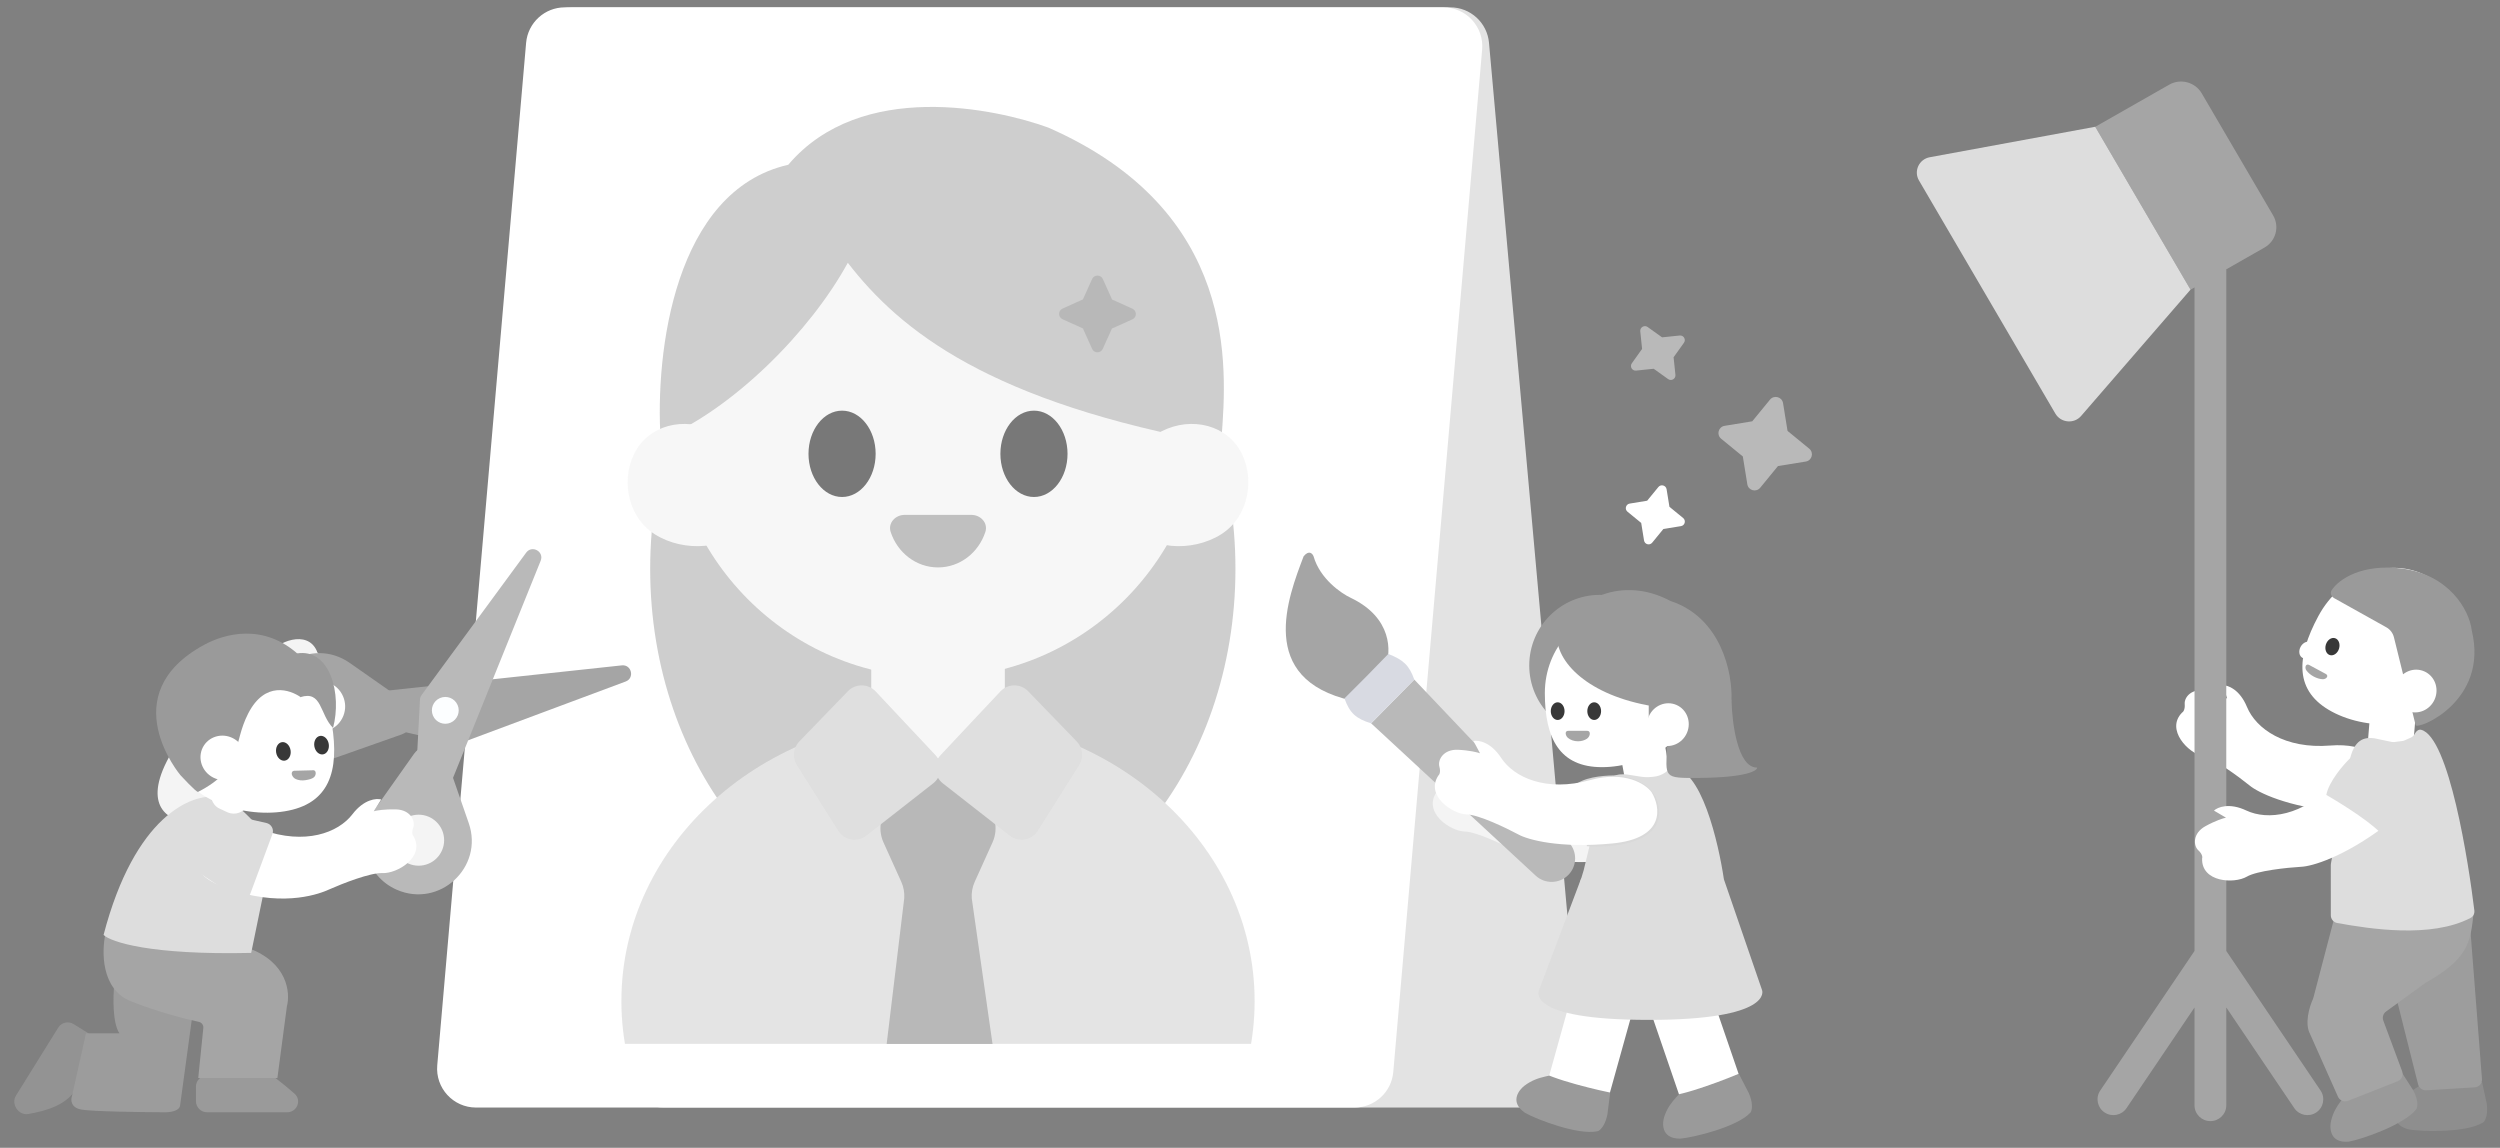 <svg width="318" height="146" viewBox="0 0 318 146" fill="none" xmlns="http://www.w3.org/2000/svg">
<rect x="0" y="0" width="318" height="146" fill="#808080" stroke="none"/>
<path d="M24.924 140.063V138.224C24.924 137.44 25.559 136.805 26.343 136.805H34.147C34.456 136.805 34.758 136.906 35.003 137.094C35.973 137.839 36.741 138.471 37.467 139.117C38.411 139.957 37.782 141.482 36.518 141.482H26.343C25.559 141.482 24.924 140.847 24.924 140.063Z" fill="#9A9A9A"/>
<path d="M9.359 130.261L11.147 131.373C11.718 131.728 11.961 132.434 11.73 133.065L9.838 138.238C8.652 140.51 6.007 141.277 3.601 141.703C2.357 141.923 1.365 140.431 2.033 139.358L7.405 130.717C7.819 130.052 8.694 129.848 9.359 130.261Z" fill="#939393"/>
<path d="M15.189 131.438C14.284 130.067 14.378 126.707 14.538 125.199L24.924 125.816L22.902 140.659C22.764 141.372 21.496 141.504 20.879 141.481C17.943 141.47 11.727 141.385 10.356 141.139C8.985 140.892 8.985 139.893 9.156 139.425L10.938 131.438H15.189Z" fill="#9C9C9C"/>
<path d="M16.624 127.351C12.842 125.834 12.915 120.975 13.424 118.734L31.543 120.581C36.604 122.412 36.95 126.3 36.491 128.015L35.285 137.124H25.216L25.864 130.757C25.901 130.39 25.652 130.056 25.292 129.979C23.465 129.588 19.96 128.689 16.624 127.351Z" fill="#A5A5A5"/>
<path d="M306.366 143.657C303.855 142.985 304.787 140.969 305.131 140.445C305.77 139.472 306.476 138.935 307.277 138.422C307.413 138.335 307.551 138.249 307.693 138.162C307.851 138.168 308.015 138.173 308.184 138.175C310.06 138.204 312.496 137.993 314.239 137.796C314.822 137.731 315.328 137.666 315.709 137.613L316.025 139.062L316.305 140.349C316.488 141.569 316.214 142.316 315.996 142.628C315.964 142.672 315.934 142.708 315.907 142.735C315.87 142.76 315.831 142.785 315.792 142.809C313.707 144.087 308.081 143.965 306.366 143.657Z" fill="#8E8E8E"/>
<path d="M298.776 145.214C296.189 145.46 296.358 143.245 296.498 142.634C296.757 141.5 297.231 140.75 297.803 139.99C297.9 139.861 298 139.732 298.102 139.601C298.253 139.552 298.408 139.499 298.567 139.442C300.335 138.814 302.544 137.767 304.109 136.974C304.633 136.709 305.084 136.472 305.423 136.289L306.224 137.537L306.936 138.646C307.533 139.725 307.537 140.521 307.441 140.889C307.427 140.942 307.412 140.986 307.395 141.02C307.369 141.057 307.342 141.094 307.313 141.13C305.805 143.056 300.49 144.904 298.776 145.214Z" fill="#9A9A9A"/>
<path d="M302.439 117.464C302.286 116.858 302.719 116.271 303.341 116.239L313.04 115.734C313.589 115.705 314.065 116.124 314.107 116.671L315.707 137.253C315.75 137.803 315.338 138.277 314.787 138.31L308.627 138.685C308.14 138.715 307.697 138.39 307.578 137.916L302.439 117.464Z" fill="#9D9D9D"/>
<path d="M294.264 126.911L297.047 116.286L314.659 115.945C314.259 120.028 313.89 121.967 308.507 125.029L303.506 128.666C303.143 128.93 303.001 129.403 303.157 129.823L305.55 136.256C305.74 136.767 305.486 137.336 304.979 137.535L298.669 140.023C298.171 140.219 297.606 139.988 297.389 139.499L293.856 131.562C293.109 130.214 293.752 128.073 294.201 127.088C294.227 127.031 294.249 126.972 294.264 126.911Z" fill="#A5A5A5"/>
<path d="M67.799 6.324C67.539 3.428 69.819 0.934 72.727 0.934H184.473C187.034 0.934 189.172 2.888 189.401 5.439L201.087 135.489C201.347 138.385 199.066 140.88 196.159 140.88H84.412C81.851 140.88 79.713 138.926 79.484 136.375L67.799 6.324Z" fill="#E3E3E3"/>
<path d="M66.921 5.453C67.143 2.896 69.284 0.934 71.85 0.934H183.599C186.501 0.934 188.78 3.419 188.529 6.31L177.225 136.36C177.003 138.917 174.863 140.88 172.296 140.88H60.547C57.645 140.88 55.366 138.394 55.618 135.504L66.921 5.453Z" fill="white"/>
<g opacity="0.7" clip-path="url(#clip0_5904_19766)">
<path d="M157.149 72.371C157.149 97.647 140.484 118.137 119.926 118.137C99.368 118.137 82.703 97.647 82.703 72.371C82.703 47.096 99.368 26.605 119.926 26.605C140.484 26.605 157.149 47.096 157.149 72.371Z" fill="#B9B9B9"/>
<ellipse cx="119.315" cy="127.342" rx="40.274" ry="36.163" fill="#D9D9D9"/>
<path d="M110.82 84.224C110.82 79.503 114.624 75.676 119.317 75.676C124.009 75.676 127.813 79.503 127.813 84.224V87.937C127.813 92.658 124.009 96.485 119.317 96.485C114.624 96.485 110.82 92.658 110.82 87.937V84.224Z" fill="#F4F4F4"/>
<path d="M125.024 101.958C126.566 103.228 127.065 105.349 126.248 107.156L123.987 112.16C123.688 112.82 123.558 113.541 123.608 114.262L126.248 132.785H112.783L115.018 114.262C115.068 113.542 114.939 112.82 114.64 112.16L112.381 107.162C111.563 105.352 112.065 103.228 113.612 101.959L116.435 99.643C118.11 98.268 120.546 98.27 122.218 99.648L125.024 101.958Z" fill="#9A9A9A"/>
<path d="M153.115 52.009C153.115 70.893 137.899 86.201 119.13 86.201C100.36 86.201 85.144 70.893 85.144 52.009C85.144 33.125 100.36 17.816 119.13 17.816C137.899 17.816 153.115 33.125 153.115 52.009Z" fill="#F4F4F4"/>
<path fill-rule="evenodd" clip-rule="evenodd" d="M107.841 33.427C114.516 42.064 125.869 51.19 155.318 56.507C155.339 56.224 155.361 55.927 155.384 55.618C156.06 46.6 157.541 26.853 133.351 16.233C126.754 13.834 109.517 10.056 100.268 20.958C85.785 24.262 83.318 44.805 84.034 55.897C93.263 52.032 103.079 42.148 107.841 33.427Z" fill="#B9B9B9"/>
<path d="M115.07 65.492C113.898 65.492 112.914 66.517 113.297 67.68C114.16 70.298 116.529 72.177 119.315 72.177C122.101 72.177 124.47 70.298 125.333 67.68C125.716 66.517 124.732 65.492 123.559 65.492H115.07Z" fill="#A5A5A5"/>
<path d="M143.797 66.611C145.909 69.959 151.604 70.314 155.324 67.967C159.044 65.621 159.714 60.425 157.602 57.077C155.49 53.73 150.762 52.918 147.042 55.265C143.322 57.611 141.685 63.263 143.797 66.611Z" fill="#F4F4F4"/>
<path d="M94.828 66.611C92.716 69.959 87.02 70.314 83.301 67.967C79.581 65.621 78.911 60.425 81.023 57.077C83.135 53.73 87.863 52.918 91.583 55.265C95.302 57.611 96.94 63.263 94.828 66.611Z" fill="#F4F4F4"/>
<ellipse cx="107.111" cy="57.726" rx="4.271" ry="5.492" fill="#3F3F3F"/>
<ellipse cx="131.52" cy="57.726" rx="4.271" ry="5.492" fill="#3F3F3F"/>
<path d="M130.781 87.923C129.812 86.921 128.201 86.933 127.247 87.95L119.648 96.044C118.666 97.09 118.794 98.754 119.924 99.638L128.439 106.296C129.578 107.186 131.237 106.897 132.008 105.674L137.274 97.313C137.873 96.361 137.745 95.123 136.963 94.315L130.781 87.923Z" fill="#D1D1D1"/>
<path d="M107.85 87.923C108.819 86.921 110.43 86.933 111.384 87.95L118.983 96.044C119.964 97.09 119.837 98.754 118.706 99.638L110.192 106.296C109.053 107.186 107.394 106.897 106.623 105.674L101.357 97.313C100.758 96.361 100.886 95.123 101.668 94.315L107.85 87.923Z" fill="#D1D1D1"/>
<path d="M137.747 38.083L138.918 35.488C139.185 34.91 140.016 34.91 140.282 35.488L141.454 38.098L144.048 39.269C144.627 39.536 144.627 40.352 144.048 40.618L141.439 41.79L140.268 44.384C140.001 44.963 139.185 44.963 138.918 44.384L137.747 41.775L135.152 40.604C134.574 40.337 134.574 39.521 135.152 39.254L137.747 38.083Z" fill="#9A9A9A"/>
</g>
<rect x="209.363" y="126.945" width="8.019" height="13.171" transform="rotate(-18.934 209.363 126.945)" fill="white"/>
<path d="M190.672 98.563C189.351 96.546 187.779 96.296 187.158 96.422L187.991 97.991C187.667 97.869 186.652 97.61 185.183 97.544C183.347 97.461 182.581 98.825 182.822 99.685C183.014 100.374 182.814 100.731 182.691 100.824C181.017 103.343 184.451 105.725 186.326 105.77C187.826 105.806 191.316 107.483 192.874 108.317C194.044 108.972 198.073 110.116 204.833 109.459C211.594 108.802 210.97 104.84 209.814 102.941C209.07 101.916 206.466 100.172 202 101.401C196.418 102.937 192.322 101.083 190.672 98.563Z" fill="#F4F4F4"/>
<rect x="200.533" y="124.344" width="8.019" height="13.171" transform="rotate(15.558 200.533 124.344)" fill="white"/>
<path d="M195.758 125.958L201.123 111.738H219.242L224.139 125.958C224.139 125.958 225.62 129.731 209.712 129.731C193.805 129.731 195.758 125.958 195.758 125.958Z" fill="#DDDDDD"/>
<rect x="206.055" y="95.664" width="5.784" height="5.138" transform="rotate(-10.491 206.055 95.664)" fill="white"/>
<rect x="301.576" y="89.668" width="5.784" height="5.138" transform="rotate(4.674 301.576 89.668)" fill="white"/>
<path d="M200.936 112.387L201.446 110.686C201.999 108.417 203.241 103.284 203.785 100.902C204.33 98.52 205.811 98.404 206.974 98.518L208.654 98.785C209.119 98.859 209.591 98.874 210.059 98.829L210.331 98.802C210.574 98.779 210.813 98.728 211.044 98.65L211.059 98.644C211.609 98.458 212.096 98.122 212.465 97.674C216.41 97.295 218.63 107.491 219.268 111.773C213.973 114.217 205.023 112.961 200.967 112.392L200.936 112.387Z" fill="#DDDDDD"/>
<circle cx="203.499" cy="84.647" r="8.979" fill="#9A9A9A"/>
<path d="M216.011 88.153C216.011 93.947 209.162 97.583 203.775 97.583C198.389 97.583 196.504 93.947 196.504 88.153C196.504 82.36 200.871 77.664 206.258 77.664C211.644 77.664 216.011 82.36 216.011 88.153Z" fill="white"/>
<path d="M211.817 90.049C203.134 89.075 198.394 84.96 198.053 81.274C200.21 75.925 206.476 73.232 212.475 76.441C219 78.577 220.375 85.701 220.247 88.996C219.434 91.77 213.666 90.695 211.817 90.049Z" fill="#9A9A9A"/>
<path d="M223.508 97.635C221.027 97.685 220.302 91.912 220.25 89.019L209.719 89.208V92.737L212.04 94.766C211.916 98.95 211.445 98.99 216.177 98.95C222.092 98.9 223.529 98.052 223.508 97.635Z" fill="#9A9A9A"/>
<ellipse cx="202.782" cy="90.456" rx="0.876" ry="1.124" fill="#383838"/>
<ellipse cx="198.136" cy="90.456" rx="0.876" ry="1.124" fill="#383838"/>
<path d="M199.565 92.957C199.504 92.957 199.447 92.961 199.395 92.97C199.007 93.038 199.141 93.607 199.444 93.86C199.761 94.126 200.217 94.292 200.723 94.292C201.157 94.292 201.554 94.17 201.858 93.968C202.287 93.683 202.397 92.957 201.882 92.957H199.565Z" fill="#A5A5A5"/>
<ellipse cx="212.153" cy="92.175" rx="2.642" ry="2.734" transform="rotate(23.555 212.153 92.175)" fill="white"/>
<path d="M200.73 99.588C202.058 98.735 204.567 98.605 205.655 98.646C207.555 98.76 211.288 99.923 211.022 103.664C210.755 107.406 204.782 107.871 201.828 107.636C202.187 106.118 201.246 101.638 200.73 99.588Z" fill="#D9D9D9"/>
<path d="M193.988 141.555C191.846 140.084 193.397 138.493 193.896 138.115C194.823 137.411 195.667 137.14 196.594 136.924C196.751 136.887 196.91 136.852 197.073 136.817C197.22 136.876 197.373 136.935 197.531 136.994C199.29 137.647 201.657 138.261 203.366 138.657C203.938 138.789 204.436 138.898 204.813 138.975L204.627 140.446L204.462 141.753C204.227 142.963 203.719 143.577 203.409 143.797C203.365 143.829 203.325 143.852 203.29 143.869C203.247 143.88 203.202 143.891 203.157 143.9C200.765 144.41 195.502 142.417 193.988 141.555Z" fill="#9A9A9A"/>
<path d="M213.715 144.836C211.116 144.837 211.494 142.647 211.691 142.053C212.057 140.948 212.599 140.246 213.24 139.543C213.349 139.424 213.461 139.305 213.575 139.184C213.729 139.149 213.889 139.111 214.052 139.07C215.872 138.612 218.17 137.778 219.803 137.137C220.349 136.922 220.821 136.729 221.176 136.579L221.856 137.897L222.46 139.068C222.952 140.199 222.881 140.992 222.75 141.349C222.732 141.4 222.712 141.442 222.692 141.475C222.663 141.509 222.632 141.543 222.6 141.577C220.917 143.351 215.451 144.689 213.715 144.836Z" fill="#9A9A9A"/>
<path d="M171.836 76.054C177.112 78.584 176.971 82.925 176.241 84.779L171.945 89.113C159.781 86.383 163.841 75.964 165.822 70.76C166.514 69.916 166.955 70.417 167.088 70.773C167.897 73.614 170.591 75.477 171.836 76.054Z" fill="#A5A5A5"/>
<path d="M199.537 107.132C200.647 108.302 200.629 110.141 199.497 111.289C198.364 112.437 196.523 112.479 195.339 111.383L174.407 92.008L179.898 86.443L199.537 107.132Z" fill="#B9B9B9"/>
<path d="M179.898 86.446L174.407 92.011C172.462 91.4 171.701 90.723 171.014 88.837C173.136 86.722 174.436 85.43 176.592 83.183C178.489 83.927 179.249 84.609 179.898 86.446Z" fill="#D8DAE2"/>
<path d="M190.939 96.391C189.619 94.374 188.047 94.124 187.426 94.251L188.258 95.819C187.935 95.698 186.92 95.439 185.451 95.372C183.614 95.289 182.849 96.653 183.089 97.513C183.282 98.202 183.082 98.559 182.958 98.652C181.284 101.172 184.718 103.553 186.593 103.598C188.093 103.634 191.584 105.311 193.142 106.146C194.311 106.8 198.34 107.944 205.101 107.287C211.861 106.63 211.238 102.668 210.081 100.769C209.337 99.744 206.734 98.001 202.268 99.229C196.686 100.765 192.59 98.912 190.939 96.391Z" fill="white"/>
<path d="M285.815 89.923C284.896 87.695 283.399 87.155 282.765 87.163L283.289 88.86C282.994 88.68 282.045 88.236 280.615 87.895C278.826 87.47 277.819 88.667 277.894 89.557C277.954 90.269 277.691 90.583 277.552 90.651C275.436 92.812 278.364 95.795 280.197 96.19C281.664 96.506 284.779 98.807 286.153 99.918C287.18 100.779 290.923 102.657 297.687 103.277C304.452 103.897 304.581 99.889 303.8 97.807C303.261 96.661 301.029 94.461 296.412 94.832C290.641 95.296 286.965 92.708 285.815 89.923Z" fill="white"/>
<path d="M296.479 116.423L296.48 110.017C296.48 109.956 296.485 109.897 296.496 109.837C297.057 106.808 298.28 100.153 298.819 97.048C299.364 93.912 300.845 93.76 302.008 93.909L304.223 94.374C304.332 94.396 304.444 94.401 304.554 94.387L305.584 94.256C305.681 94.244 305.776 94.217 305.865 94.177L306.655 93.825C306.837 93.744 306.991 93.611 307.096 93.442L307.247 93.201C307.407 92.947 307.678 92.755 307.969 92.829C311.527 93.733 314.014 109.811 314.737 115.816C314.784 116.203 314.6 116.581 314.254 116.761C309.243 119.377 301.476 118.164 297.297 117.406C296.822 117.32 296.479 116.905 296.479 116.423Z" fill="#DDDDDD"/>
<path d="M312.076 87.606C309.189 92.961 301.348 93.072 296.606 90.516C291.865 87.959 292.018 83.703 294.905 78.348C297.792 72.993 303.977 70.725 308.718 73.281C313.46 75.837 314.963 82.251 312.076 87.606Z" fill="white"/>
<ellipse cx="296.687" cy="82.252" rx="0.876" ry="1.124" transform="rotate(16.928 296.687 82.252)" fill="#383838"/>
<ellipse cx="293.408" cy="82.69" rx="0.876" ry="1.124" transform="rotate(28.331 293.408 82.69)" fill="white"/>
<path d="M293.719 84.581C293.31 84.361 293.104 84.904 293.377 85.281C293.583 85.566 293.901 85.842 294.296 86.055C294.688 86.266 295.089 86.38 295.438 86.397C295.911 86.421 296.263 85.953 295.846 85.728L293.719 84.581Z" fill="#A5A5A5"/>
<path d="M37.946 90.724C40.351 90.685 41.4 89.492 41.624 88.901L39.857 88.767C40.132 88.558 40.891 87.841 41.731 86.637C42.78 85.132 42.037 83.759 41.183 83.503C40.5 83.298 40.305 82.939 40.293 82.786C39.059 80.03 35.22 81.658 34.182 83.216C33.353 84.462 30.077 86.512 28.543 87.382C27.367 88.019 24.254 90.808 21.205 96.862C18.155 102.915 21.83 104.501 24.048 104.537C25.309 104.456 28.168 103.189 29.512 98.767C31.192 93.239 34.939 90.772 37.946 90.724Z" fill="#F4F4F4"/>
<path d="M58.526 94.544C58.331 94.617 58.12 94.631 57.917 94.585L41.276 90.789C40.104 90.522 40.204 88.822 41.398 88.694L79.095 84.635C80.34 84.501 80.754 86.253 79.581 86.69L58.526 94.544Z" fill="#A5A5A5"/>
<path d="M44.492 84.326L51.639 89.329C52.2 89.721 52.559 90.341 52.621 91.022C52.717 92.081 52.082 93.071 51.079 93.424L42.853 96.327C38.779 97.764 34.413 95.094 33.838 90.812C33.048 84.932 39.632 80.924 44.492 84.326Z" fill="#A5A5A5"/>
<circle cx="40.66" cy="89.861" r="3.244" transform="rotate(111.592 40.66 89.861)" fill="white"/>
<path d="M53.627 88.407C53.504 88.575 53.433 88.775 53.422 88.982L52.531 106.028C52.468 107.227 54.131 107.596 54.581 106.482L68.775 71.324C69.243 70.164 67.671 69.287 66.93 70.296L53.627 88.407Z" fill="#B9B9B9"/>
<path d="M59.624 104.699L56.762 96.459C56.537 95.812 56.039 95.297 55.4 95.052C54.408 94.67 53.283 95.011 52.669 95.879L47.631 103.001C45.136 106.528 46.514 111.456 50.476 113.179C55.917 115.544 61.57 110.304 59.624 104.699Z" fill="#B9B9B9"/>
<circle cx="3.244" cy="3.244" r="3.244" transform="matrix(-0.995 0.1 0.1 0.995 56.154 103.32)" fill="#F4F4F4"/>
<circle cx="56.642" cy="90.358" r="1.706" transform="rotate(-113.408 56.642 90.358)" fill="#FCFEFF"/>
<path d="M13.174 118.924C17.136 103.74 24.426 100.902 27.576 101.381C29.887 101.646 32.446 104.587 33.436 106.025L33.846 111.99L31.951 121.209C19.108 121.504 14.082 119.809 13.174 118.924Z" fill="#DDDDDD"/>
<path d="M21.821 95.435C22.813 101.49 30.594 104.119 36.224 103.197C41.855 102.275 43.203 98.152 42.211 92.097C41.22 86.041 35.852 81.88 30.221 82.802C24.591 83.724 20.83 89.38 21.821 95.435Z" fill="white"/>
<ellipse cx="0.928" cy="1.19" rx="0.928" ry="1.19" transform="matrix(-0.987 0.162 0.162 0.987 36.766 94.254)" fill="#383838"/>
<ellipse cx="0.928" cy="1.19" rx="0.928" ry="1.19" transform="matrix(-0.987 0.162 0.162 0.987 41.623 93.457)" fill="#383838"/>
<path d="M39.663 97.983C39.728 97.972 39.788 97.967 39.843 97.967C40.261 97.972 40.244 98.623 39.916 98.882C39.679 99.07 39.33 99.16 38.852 99.239C38.399 99.313 37.963 99.253 37.611 99.094C37.113 98.87 36.874 98.13 37.413 98.041L39.663 97.983Z" fill="#A5A5A5"/>
<path d="M25.959 82.026C14.295 88.368 22.957 98.609 22.957 98.609C22.957 98.609 24.942 100.768 25.187 100.73C30.952 97.792 29.51 94.756 31.576 90.745C33.727 86.57 36.915 87.756 38.243 88.675C38.497 88.298 38.26 86.756 38.021 83.309C33.52 79.2 28.559 80.612 25.959 82.026Z" fill="#9A9A9A"/>
<path d="M38.193 88.683C40.985 87.769 40.65 90.879 42.362 92.593C43.506 88.346 42.023 82.421 37.756 83.12C37.495 84.01 38.51 86.577 38.193 88.683Z" fill="#9A9A9A"/>
<ellipse cx="2.798" cy="2.895" rx="2.798" ry="2.895" transform="matrix(-0.543 0.84 0.84 0.543 27.457 92.477)" fill="white"/>
<path d="M44.835 103.566C46.297 101.655 47.88 101.522 48.489 101.694L47.545 103.193C47.876 103.096 48.905 102.913 50.372 102.955C52.206 103.006 52.868 104.42 52.565 105.259C52.323 105.93 52.496 106.3 52.612 106.401C54.093 109.032 50.501 111.15 48.632 111.057C47.136 110.983 43.539 112.396 41.928 113.112C40.716 113.677 36.434 115.318 29.942 113.37C23.429 111.415 24.174 108.323 25.464 106.518C26.28 105.553 28.999 104.009 33.353 105.559C38.796 107.498 43.008 105.953 44.835 103.566Z" fill="white"/>
<rect x="27.77" y="98.492" width="5.02" height="3.889" rx="1.944" transform="rotate(24.943 27.77 98.492)" fill="white"/>
<path d="M33.892 104.687L27.605 103.258C27.263 103.18 26.902 103.174 26.601 103.355C26.037 103.693 25.105 104.54 24.476 106.594C23.671 109.226 24.284 110.211 24.496 110.455C24.536 110.501 24.586 110.537 24.637 110.571L30.224 114.277C30.795 114.657 31.571 114.404 31.81 113.761L34.653 106.095C34.877 105.492 34.519 104.829 33.892 104.687Z" fill="#DDDDDD"/>
<path d="M275.924 10.77L266.518 16.129L278.638 36.847L279.143 36.559L279.143 120.961L267.148 138.719C266.524 139.642 266.779 140.897 267.711 141.51C268.632 142.116 269.874 141.871 270.49 140.959L279.143 128.149V140.604C279.143 141.71 280.053 142.606 281.163 142.606C282.273 142.606 283.183 141.71 283.183 140.604V128.149L291.837 140.959C292.453 141.871 293.695 142.116 294.616 141.51C295.548 140.897 295.802 139.642 295.179 138.719L283.183 120.961L283.183 34.258L288.044 31.488C289.489 30.664 289.982 28.835 289.143 27.401L280.059 11.873C279.221 10.44 277.369 9.946 275.924 10.77Z" fill="#A5A5A5"/>
<path d="M244.094 22.957C243.397 21.765 244.096 20.253 245.462 20.001L266.513 16.125L278.633 36.843L264.716 52.911C263.813 53.954 262.135 53.796 261.437 52.603L244.094 22.957Z" fill="#DDDDDD"/>
<path d="M285.729 103.094C283.549 102.066 282.078 102.675 281.616 103.108L283.145 104.009C282.806 104.075 281.806 104.385 280.519 105.097C278.91 105.987 278.971 107.55 279.626 108.157C280.151 108.644 280.167 109.052 280.11 109.196C280.002 112.219 284.174 112.452 285.796 111.51C287.093 110.756 290.945 110.359 292.709 110.255C294.048 110.201 298.081 109.069 303.499 104.972C308.917 100.875 306.313 97.825 304.334 96.812C303.164 96.327 300.032 96.204 296.869 99.587C292.915 103.816 288.455 104.379 285.729 103.094Z" fill="white"/>
<path d="M295.905 101.114C296.245 99.385 298.081 97.269 298.957 96.428C300.518 94.99 304.343 92.895 307.148 96.014C309.953 99.133 305.706 104.292 303.231 106.481C302.288 105.014 297.954 102.292 295.905 101.114Z" fill="#DDDDDD"/>
<path d="M303.542 79.793L296.924 76.097C296.549 75.888 296.348 75.454 296.577 75.092C297.491 73.652 300.502 71.67 305.548 72.324C311.427 73.086 314.094 77.492 314.413 80.217C316.604 89.242 307.48 92.905 307.266 92.232L304.508 81.06C304.375 80.522 304.025 80.063 303.542 79.793Z" fill="#9A9A9A"/>
<ellipse cx="307.269" cy="87.901" rx="2.642" ry="2.734" transform="rotate(23.555 307.269 87.901)" fill="white"/>
<path d="M222.887 53.59L225.15 50.827C225.661 50.213 226.666 50.482 226.802 51.269L227.375 54.812L230.138 57.074C230.752 57.585 230.487 58.573 229.7 58.709L226.158 59.281L223.896 62.045C223.385 62.659 222.397 62.394 222.261 61.607L221.688 58.064L218.925 55.802C218.311 55.291 218.576 54.303 219.363 54.167L222.887 53.59Z" fill="#B9B9B9"/>
<path d="M208.874 44.38L208.641 42.136C208.593 41.634 209.161 41.303 209.574 41.592L211.417 42.91L213.66 42.677C214.163 42.629 214.488 43.187 214.199 43.6L212.88 45.443L213.114 47.686C213.162 48.188 212.604 48.513 212.191 48.224L210.348 46.906L208.105 47.14C207.603 47.188 207.277 46.63 207.566 46.217L208.874 44.38Z" fill="#B9B9B9"/>
<path d="M209.518 63.692L210.947 61.947C211.27 61.559 211.905 61.729 211.99 62.227L212.352 64.463L214.097 65.892C214.485 66.215 214.318 66.839 213.821 66.924L211.584 67.285L210.156 69.031C209.833 69.418 209.209 69.251 209.123 68.754L208.761 66.517L207.016 65.089C206.629 64.766 206.796 64.142 207.293 64.056L209.518 63.692Z" fill="white"/>
<defs>
<clipPath id="clip0_5904_19766">
<rect width="100.075" height="129.365" fill="white" transform="translate(69.277 3.418)"/>
</clipPath>
</defs>
</svg>
